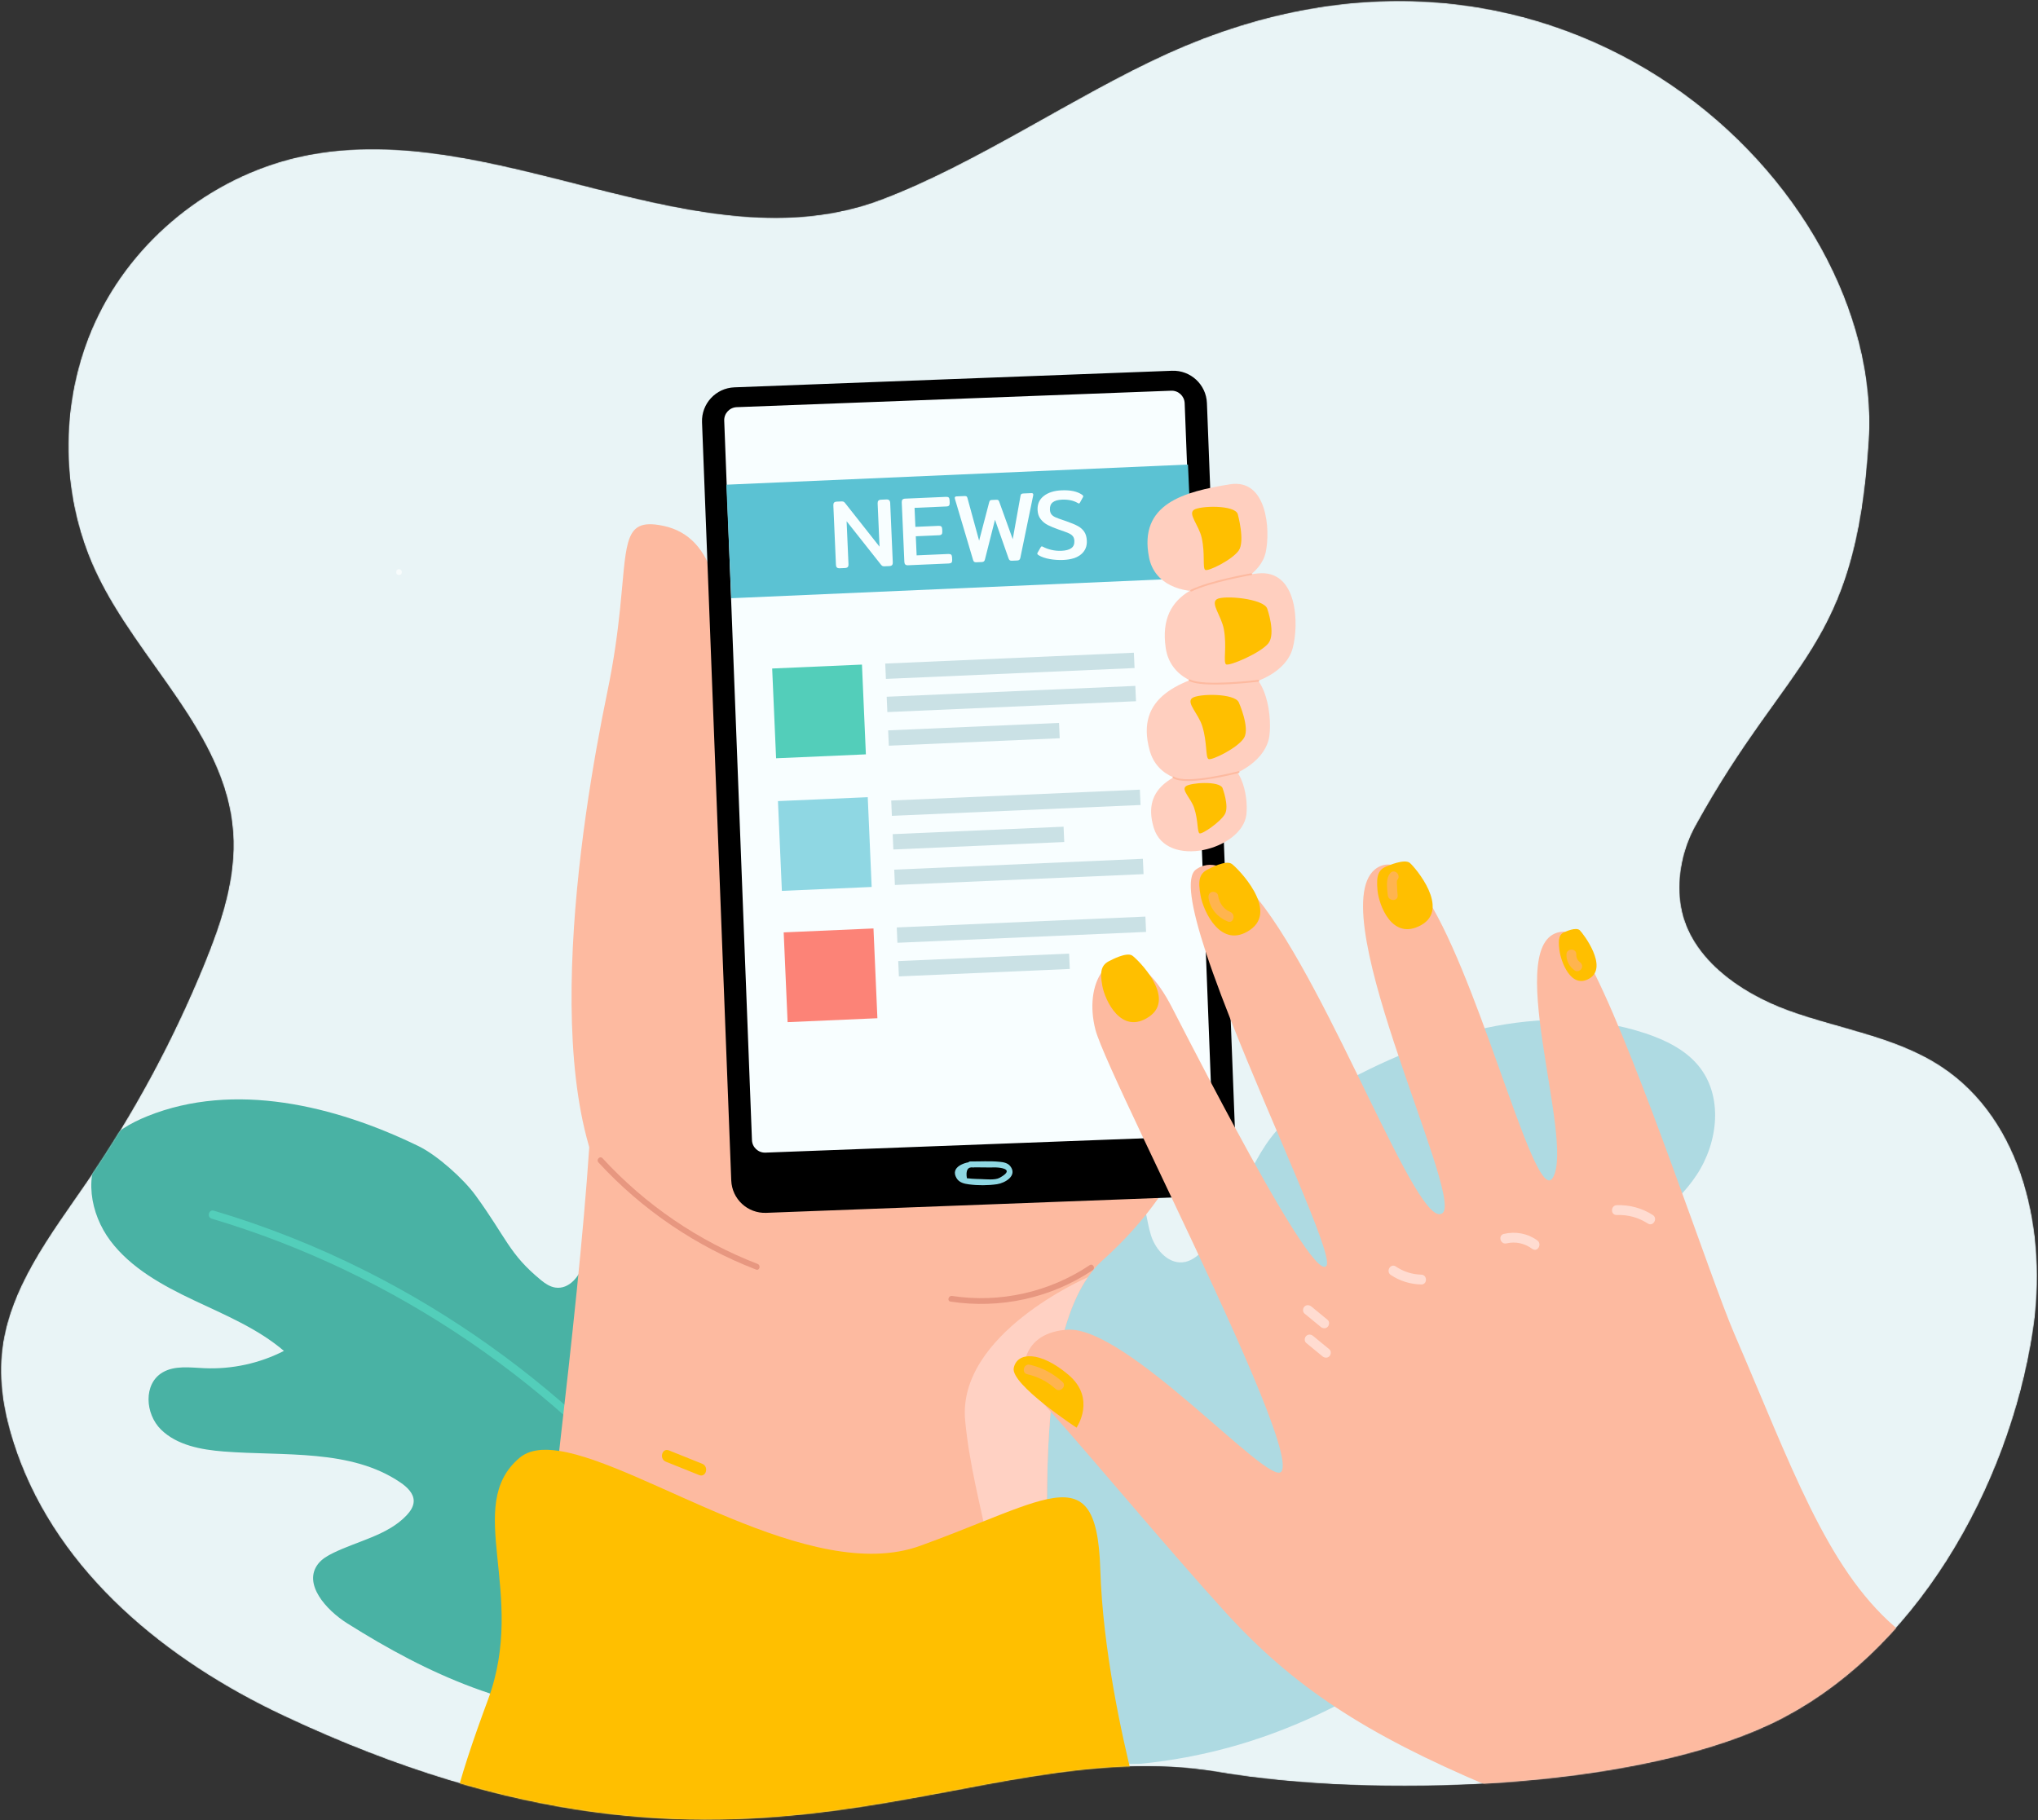 <svg width="1922" height="1717" viewBox="0 0 1922 1717" fill="none" xmlns="http://www.w3.org/2000/svg">
<rect x="0" y="0" width="1922" height="1717" fill="#333333" stroke="none"/>
<mask id="mask0_361_161" style="mask-type:luminance" maskUnits="userSpaceOnUse" x="0" y="0" width="1922" height="1717">
<path d="M1917.24 1255.64C1894.84 1402.62 1805.73 1562.07 1669.62 1626.29C1536.56 1688.98 1293.98 1696 1149.7 1671.66C911.407 1631.44 710.425 1827.02 267.3 1618.41C157.185 1566.58 55.779 1484.28 15.524 1369.33C5.227 1339.91 -1.313 1308.64 1.52 1277.6C7.146 1216.14 47.742 1164.58 82.592 1113.66C126.333 1049.74 163.272 981.153 192.577 909.44C208.731 869.888 222.775 827.996 219.792 785.366C213.292 692.238 130.572 624.719 90.72 540.316C54.655 463.932 55.74 370.993 93.584 295.475C131.427 219.957 205.215 163.493 287.965 146.71C468.272 110.156 658.556 253.094 830.766 188.323C920.126 154.718 1013.5 90.116 1100.44 50.664C1472.13 -117.991 1777.29 176.54 1762.56 415.405C1750.38 613.034 1687.42 618.652 1599.12 779.06C1587.19 800.733 1581.8 826.45 1584.88 851.002C1591.18 901.52 1639.72 935.992 1687.59 953.263C1735.45 970.524 1787.82 977.775 1830.42 1005.62C1908.47 1056.65 1931.3 1163.42 1917.24 1255.64Z" fill="white"/>
</mask>
<g mask="url(#mask0_361_161)">
<path d="M1917.24 1255.64C1894.84 1402.62 1805.73 1562.07 1669.62 1626.29C1536.56 1688.98 1293.98 1696 1149.7 1671.66C911.407 1631.44 710.425 1827.02 267.3 1618.41C157.185 1566.58 55.779 1484.28 15.524 1369.33C5.227 1339.91 -1.313 1308.64 1.52 1277.6C7.146 1216.14 47.742 1164.58 82.592 1113.66C126.333 1049.74 163.272 981.153 192.577 909.44C208.731 869.888 222.775 827.996 219.792 785.366C213.292 692.238 130.572 624.719 90.72 540.316C54.655 463.932 55.74 370.993 93.584 295.475C131.427 219.957 205.215 163.493 287.965 146.71C468.272 110.156 658.556 253.094 830.766 188.323C920.126 154.718 1013.5 90.116 1100.44 50.664C1472.13 -117.991 1777.29 176.54 1762.56 415.405C1750.38 613.034 1687.42 618.652 1599.12 779.06C1587.19 800.733 1581.8 826.45 1584.88 851.002C1591.18 901.52 1639.72 935.992 1687.59 953.263C1735.45 970.524 1787.82 977.775 1830.42 1005.62C1908.47 1056.65 1931.3 1163.42 1917.24 1255.64Z" fill="#E9F4F6"/>
</g>
<mask id="mask1_361_161" style="mask-type:luminance" maskUnits="userSpaceOnUse" x="0" y="0" width="1922" height="1717">
<path d="M1917.24 1255.64C1894.84 1402.62 1805.73 1562.07 1669.62 1626.29C1536.56 1688.98 1293.98 1696 1149.7 1671.66C911.407 1631.44 710.425 1827.02 267.3 1618.41C157.185 1566.58 55.779 1484.28 15.524 1369.33C5.227 1339.91 -1.313 1308.64 1.52 1277.6C7.146 1216.14 47.742 1164.58 82.592 1113.66C126.333 1049.74 163.272 981.153 192.577 909.44C208.731 869.888 222.775 827.996 219.792 785.366C213.292 692.238 130.572 624.719 90.72 540.316C54.655 463.932 55.74 370.993 93.584 295.475C131.427 219.957 205.215 163.493 287.965 146.71C468.272 110.156 658.556 253.094 830.766 188.323C920.126 154.718 1013.5 90.116 1100.44 50.664C1472.13 -117.991 1777.29 176.54 1762.56 415.405C1750.38 613.034 1687.42 618.652 1599.12 779.06C1587.19 800.733 1581.8 826.45 1584.88 851.002C1591.18 901.52 1639.72 935.992 1687.59 953.263C1735.45 970.524 1787.82 977.775 1830.42 1005.62C1908.47 1056.65 1931.3 1163.42 1917.24 1255.64Z" fill="white"/>
</mask>
<g mask="url(#mask1_361_161)">
<path d="M583.662 1619.29C685.994 1615.82 796.793 1577.46 843.358 1489.65C856.961 1464 864.265 1433.73 855.565 1406.1C846.865 1378.47 818.882 1355.41 789.122 1358.26C763.366 1360.73 740.205 1381.01 714.752 1376.36C696.968 1373.11 683.622 1357.91 677.542 1341.46C671.462 1325.02 671.245 1307.21 670.364 1289.78C669.218 1267.13 666.838 1244.53 663.237 1222.11C658.976 1195.58 651.929 1167.43 631.218 1149.44C610.506 1131.46 572.093 1130.79 558.91 1154.38C552.679 1165.53 553.385 1178.98 550.249 1191.29C547.113 1203.6 536.736 1216.47 523.735 1214.51C518.644 1213.74 514.203 1210.78 510.274 1207.55C479.967 1182.69 477.787 1167.77 448.334 1127.37C436.98 1111.8 412.355 1089.71 394.815 1081.16C315.692 1042.57 220.702 1019.96 139.074 1052.82C123.111 1059.25 107.545 1068.09 97.547 1081.69C78.578 1107.51 84.831 1144.81 104.179 1170.48C123.527 1196.15 153.245 1212.48 182.78 1226.46C212.314 1240.44 243.14 1253.19 267.76 1274.25C244.879 1286.02 218.667 1291.71 192.726 1290.56C179.289 1289.96 164.738 1287.8 153.284 1294.57C135.039 1305.34 136.825 1333.7 151.849 1348.47C166.873 1363.24 189.646 1367.47 211.005 1369.14C268.088 1373.59 330.783 1366.45 377.614 1398.36C383.902 1402.64 390.243 1408.57 390.16 1415.98C390.103 1421.07 386.952 1425.63 383.402 1429.39C365.698 1448.12 337.787 1453.36 314.319 1464.79C308.884 1467.43 303.49 1470.57 299.879 1475.3C285.602 1493.99 307.319 1518.53 327.533 1531.26C403.762 1579.27 482.78 1615.56 583.662 1619.29Z" fill="#49B2A4"/>
<path d="M199.629 1149.51C286.365 1175.32 368.64 1214.9 443.343 1265.94C517.336 1316.5 583.747 1378.18 639.657 1448.21C671.085 1487.58 699.025 1529.68 723.216 1573.86C725.629 1578.27 732.373 1574.34 729.956 1569.92C686.637 1490.81 631.083 1418.56 566.157 1355.96C500.928 1293.07 426.297 1239.8 345.362 1199.03C299.273 1175.81 251.166 1156.7 201.704 1141.98C196.878 1140.55 194.817 1148.08 199.629 1149.51Z" fill="#53CEBA"/>
</g>
<mask id="mask2_361_161" style="mask-type:luminance" maskUnits="userSpaceOnUse" x="0" y="0" width="1922" height="1717">
<path d="M1917.24 1255.64C1894.84 1402.62 1805.73 1562.07 1669.62 1626.29C1536.56 1688.98 1293.98 1696 1149.7 1671.66C911.407 1631.44 710.425 1827.02 267.3 1618.41C157.185 1566.58 55.779 1484.28 15.524 1369.33C5.227 1339.91 -1.313 1308.64 1.52 1277.6C7.146 1216.14 47.742 1164.58 82.592 1113.66C126.333 1049.74 163.272 981.153 192.577 909.44C208.731 869.888 222.775 827.996 219.792 785.366C213.292 692.238 130.572 624.719 90.72 540.316C54.655 463.932 55.74 370.993 93.584 295.475C131.427 219.957 205.215 163.493 287.965 146.71C468.272 110.156 658.556 253.094 830.766 188.323C920.126 154.718 1013.5 90.116 1100.44 50.664C1472.13 -117.991 1777.29 176.54 1762.56 415.405C1750.38 613.034 1687.42 618.652 1599.12 779.06C1587.19 800.733 1581.8 826.45 1584.88 851.002C1591.18 901.52 1639.72 935.992 1687.59 953.263C1735.45 970.524 1787.82 977.775 1830.42 1005.62C1908.47 1056.65 1931.3 1163.42 1917.24 1255.64Z" fill="white"/>
</mask>
<g mask="url(#mask2_361_161)">
<g opacity="0.7">
<path d="M1076.16 1663.66C957.57 1667.18 826.8 1630.9 766.938 1532.61C749.45 1503.9 738.931 1469.37 747.103 1436.72C755.275 1404.08 786.06 1375.3 820.675 1376.41C850.633 1377.37 878.807 1399.16 907.926 1391.89C928.272 1386.81 942.667 1368.23 948.573 1348.72C954.479 1329.22 953.512 1308.58 953.339 1288.32C953.114 1261.99 954.32 1235.64 956.951 1209.4C960.064 1178.35 966.288 1145.22 989.012 1122.86C1011.74 1100.5 1056.12 1096.89 1072.98 1123.25C1080.95 1135.71 1081.05 1151.34 1085.52 1165.37C1089.99 1179.4 1102.87 1193.55 1117.77 1190.32C1123.61 1189.05 1128.54 1185.29 1132.86 1181.27C1166.21 1150.22 1173.85 1100.88 1203.76 1066.72C1218.54 1049.85 1238.05 1037.53 1257.75 1026.33C1346.62 975.798 1454.93 942.604 1551.59 974.653C1570.49 980.921 1589.1 990.015 1601.59 1005.04C1625.3 1033.55 1620.62 1077.23 1600 1108.39C1579.38 1139.55 1546.12 1160.66 1512.92 1179.03C1479.72 1197.4 1444.94 1214.45 1417.91 1240.66C1445.17 1252.6 1475.88 1257.27 1505.8 1254.02C1521.3 1252.34 1537.98 1248.76 1551.69 1255.75C1573.53 1266.89 1573.41 1299.88 1557.04 1318.1C1540.68 1336.32 1514.63 1342.89 1490.04 1346.4C1424.32 1355.76 1351.32 1352.12 1299.35 1392.53C1292.37 1397.95 1285.44 1405.29 1286.04 1413.87C1286.46 1419.76 1290.41 1424.82 1294.78 1428.91C1316.53 1449.3 1349.17 1453.32 1377.1 1464.82C1383.56 1467.49 1390.02 1470.72 1394.52 1475.93C1412.31 1496.53 1388.87 1526.57 1366.36 1542.81C1281.49 1604.03 1192.58 1651.9 1076.16 1663.66Z" fill="#96CEDA"/>
</g>
</g>
<mask id="mask3_361_161" style="mask-type:luminance" maskUnits="userSpaceOnUse" x="0" y="0" width="1922" height="1717">
<path d="M1917.24 1255.64C1894.84 1402.62 1805.73 1562.07 1669.62 1626.29C1536.56 1688.98 1293.98 1696 1149.7 1671.66C911.407 1631.44 710.425 1827.02 267.3 1618.41C157.185 1566.58 55.779 1484.28 15.524 1369.33C5.227 1339.91 -1.313 1308.64 1.52 1277.6C7.146 1216.14 47.742 1164.58 82.592 1113.66C126.333 1049.74 163.272 981.153 192.577 909.44C208.731 869.888 222.775 827.996 219.792 785.366C213.292 692.238 130.572 624.719 90.72 540.316C54.655 463.932 55.74 370.993 93.584 295.475C131.427 219.957 205.215 163.493 287.965 146.71C468.272 110.156 658.556 253.094 830.766 188.323C920.126 154.718 1013.5 90.116 1100.44 50.664C1472.13 -117.991 1777.29 176.54 1762.56 415.405C1750.38 613.034 1687.42 618.652 1599.12 779.06C1587.19 800.733 1581.8 826.45 1584.88 851.002C1591.18 901.52 1639.72 935.992 1687.59 953.263C1735.45 970.524 1787.82 977.775 1830.42 1005.62C1908.47 1056.65 1931.3 1163.42 1917.24 1255.64Z" fill="white"/>
</mask>
<g mask="url(#mask3_361_161)">
<path d="M1151.66 938.764C1151.49 965.504 1148.63 993.156 1141.95 1020.91V1020.93C1137.85 1037.96 1132.31 1055.03 1125.07 1071.94C1118.26 1087.86 1109.95 1103.64 1099.9 1119.14C1097.57 1122.79 1095.12 1126.4 1092.56 1130.01C1078.23 1150.3 1060.8 1170.03 1039.78 1188.84C1034.71 1193.38 1030.11 1198.71 1025.96 1204.74C1025.96 1204.74 1025.94 1204.74 1025.93 1204.75C1016.66 1218.16 1009.48 1235.04 1003.98 1254.45C1000.98 1265.06 998.464 1276.44 996.4 1288.41C995.567 1293.15 994.808 1297.97 994.125 1302.89C992.906 1311.49 991.887 1320.34 991.041 1329.4C990.979 1330.11 990.916 1330.8 990.854 1331.5C988.479 1357.8 987.509 1385.76 987.385 1414.14C986.987 1500.37 994.373 1590.43 993.739 1648.85C993.553 1665.84 992.682 1680.15 990.755 1690.91C849.026 1716.46 694.503 1754.8 489.967 1720.71C494.705 1642.26 511.504 1506.39 527.37 1368.58C539.096 1266.61 550.299 1163.58 555.721 1081.99C560.222 1014.21 560.72 961.226 554.204 935.941L680.7 881.685L685.363 879.688L701.354 872.833L1092.38 705.109C1092.38 705.109 1116.41 747.74 1133.86 811.229C1134.35 812.992 1134.83 814.767 1135.31 816.567C1135.74 818.207 1136.16 819.871 1136.59 821.535C1140.79 838.043 1144.46 855.783 1147.13 874.435C1150.07 894.937 1151.79 916.536 1151.66 938.764Z" fill="#FDBAA0"/>
<path d="M592.237 1152.92C650.904 1218.97 699.794 868.084 684.589 784.896C674.3 728.603 676.271 672.357 678.712 636.268C683.312 568.249 675.935 506.562 625.521 495.993C604.901 491.669 596.609 496.454 592.261 512.068C588.626 525.092 587.732 545.648 584.726 574.727C582.508 596.021 579.164 621.886 572.765 652.714C547.148 776.137 503.152 1052.62 592.237 1152.92Z" fill="#FDBAA0"/>
<path d="M993.736 1648.85C994.988 1533.09 964.754 1293.19 1025.93 1204.75C1024.03 1205.57 902.541 1258.43 910.219 1339.93C917.952 1422.06 951.15 1490.87 933.739 1551.4C917.818 1606.72 950.668 1655.21 993.736 1648.85Z" fill="#FFD1C3"/>
<path d="M1037.67 1480.5C1035.8 1420.66 1021.48 1406.82 987.385 1414.14C971.78 1417.48 952.034 1425.26 927.438 1435.07C910.042 1442.02 890.234 1449.99 867.74 1458.12C764.409 1495.53 607.473 1380.96 527.37 1368.58C511.578 1366.14 498.758 1367.68 489.943 1375.14C436.387 1420.42 497.491 1502.66 460.237 1603.21C446.223 1641.02 434.025 1676.64 426.851 1708.19C448.425 1713.15 469.452 1717.3 489.968 1720.71C694.504 1754.8 849.027 1716.46 990.756 1690.91C1016.99 1686.18 1042.79 1681.89 1068.38 1678.59C1057.98 1637.08 1040.01 1555.66 1037.67 1480.5Z" fill="#FFBF00"/>
<path d="M627.964 1378.76C638.42 1382.96 648.876 1387.16 659.332 1391.36C665.923 1394.01 668.787 1383.33 662.267 1380.71C651.811 1376.51 641.355 1372.32 630.899 1368.12C624.307 1365.47 621.443 1376.14 627.964 1378.76Z" fill="#FFBF00"/>
<path d="M1027.66 1193.37C989.598 1218.84 943.2 1229.32 897.89 1222.42C894.415 1221.89 892.917 1227.21 896.423 1227.74C943.203 1234.87 991.076 1224.48 1030.45 1198.13C1033.38 1196.17 1030.62 1191.38 1027.66 1193.37Z" fill="#E79780"/>
<path d="M564.351 1096.43C605.461 1141.16 656.374 1175.64 713.02 1197.54C716.335 1198.82 717.771 1193.48 714.487 1192.21C658.741 1170.67 608.695 1136.53 568.254 1092.53C565.845 1089.91 561.95 1093.82 564.351 1096.43Z" fill="#E79780"/>
<path d="M722.587 1144.02L1135.26 1128.39C1152.8 1127.72 1166.48 1112.95 1165.8 1095.41L1138.23 380.25C1137.56 362.723 1122.81 349.059 1105.28 349.723L692.612 365.36C675.069 366.025 661.389 380.792 662.065 398.334L689.634 1113.5C690.31 1131.02 705.06 1144.69 722.587 1144.02Z" fill="black"/>
<path d="M721.886 1087.22L1131.61 1071.7C1138.38 1071.44 1143.67 1065.74 1143.4 1058.97L1117.24 380.33C1116.98 373.562 1111.29 368.285 1104.52 368.542L694.797 384.067C688.022 384.324 682.739 390.026 683 396.801L709.161 1075.44C709.421 1082.2 715.117 1087.48 721.886 1087.22Z" fill="#F8FEFF"/>
<path d="M653.702 1144.73C653.4 1144.73 653.092 1144.66 652.804 1144.53C584.907 1110.33 556.618 1037.77 556.344 1037.05C555.946 1036.02 556.467 1034.85 557.502 1034.46C558.509 1034.09 559.688 1034.59 560.085 1035.62C560.359 1036.34 588.127 1107.47 654.599 1140.94C655.593 1141.44 655.99 1142.65 655.49 1143.64C655.141 1144.33 654.435 1144.73 653.702 1144.73Z" fill="#FDBAA0"/>
<g opacity="0.7">
<path d="M376.297 542.42C379.848 542.42 379.854 536.901 376.297 536.901C372.746 536.901 372.74 542.42 376.297 542.42Z" fill="white"/>
</g>
<path d="M915.245 1101.07C921.242 1101.12 927.24 1101.18 933.237 1101.23C935.978 1101.25 938.794 1101.07 941.517 1101.33C945.737 1101.74 956.418 1103.54 942.604 1111.02C938.256 1113.37 929.774 1112.28 924.969 1112.17C922.126 1112.11 919.267 1112.03 916.431 1111.82C914.904 1111.67 913.378 1111.52 911.851 1111.37C910.636 1103.76 912.698 1100.39 918.038 1101.25C921.581 1101.13 921.597 1095.61 918.038 1095.73C910.418 1095.97 895.671 1100.52 902.117 1111.33C904.608 1115.51 909.329 1116.58 913.758 1117.16C922.283 1118.29 931.786 1118.26 940.287 1117.01C947.79 1115.91 959.865 1108.97 952.751 1099.96C950.325 1096.89 946.263 1096.21 942.601 1095.86C933.625 1094.99 924.262 1095.63 915.245 1095.55C911.692 1095.52 911.689 1101.04 915.245 1101.07Z" fill="#8FD7E3"/>
<path d="M1179.5 583.535C1175.31 582.925 1171.44 584.486 1169.06 588.038C1167.08 590.997 1171.86 593.763 1173.83 590.824C1174.7 589.527 1176.44 588.626 1178.03 588.858C1179.5 589.073 1181 588.493 1181.43 586.931C1181.78 585.631 1180.98 583.751 1179.5 583.535Z" fill="#E9F4F6"/>
</g>
<mask id="mask4_361_161" style="mask-type:luminance" maskUnits="userSpaceOnUse" x="0" y="0" width="1922" height="1717">
<path d="M1917.24 1255.64C1894.84 1402.62 1805.73 1562.07 1669.62 1626.29C1536.56 1688.98 1293.98 1696 1149.7 1671.66C911.407 1631.44 710.425 1827.02 267.3 1618.41C157.185 1566.58 55.779 1484.28 15.524 1369.33C5.227 1339.91 -1.313 1308.64 1.52 1277.6C7.146 1216.14 47.742 1164.58 82.592 1113.66C126.333 1049.74 163.272 981.153 192.577 909.44C208.731 869.888 222.775 827.996 219.792 785.366C213.292 692.238 130.572 624.719 90.72 540.316C54.655 463.932 55.74 370.993 93.584 295.475C131.427 219.957 205.215 163.493 287.965 146.71C468.272 110.156 658.556 253.094 830.766 188.323C920.126 154.718 1013.5 90.116 1100.44 50.664C1472.13 -117.991 1777.29 176.54 1762.56 415.405C1750.38 613.034 1687.42 618.652 1599.12 779.06C1587.19 800.733 1581.8 826.45 1584.88 851.002C1591.18 901.52 1639.72 935.992 1687.59 953.263C1735.45 970.524 1787.82 977.775 1830.42 1005.62C1908.47 1056.65 1931.3 1163.42 1917.24 1255.64Z" fill="white"/>
</mask>
<g mask="url(#mask4_361_161)">
<path d="M1120.36 438.19L684.989 457.191L689.663 564.269L1125.03 545.268L1120.36 438.19Z" fill="#5BC2D3"/>
<path d="M789.263 535.287C788.715 534.755 788.417 533.935 788.369 532.826L785.919 476.729C785.868 475.559 786.091 474.684 786.591 474.107C787.09 473.53 787.987 473.213 789.281 473.156L793.532 472.97C794.394 472.932 795.077 473.027 795.581 473.251C796.084 473.476 796.598 473.947 797.124 474.665L829.471 515.661L827.691 474.905C827.64 473.735 827.863 472.86 828.363 472.283C828.861 471.706 829.728 471.39 830.961 471.336L835.859 471.122C837.091 471.068 837.996 471.306 838.575 471.837C839.154 472.367 839.469 473.219 839.52 474.389L841.97 530.486C842.018 531.595 841.792 532.438 841.294 533.016C840.794 533.593 839.898 533.91 838.604 533.967L834.26 534.157C833.396 534.195 832.745 534.116 832.305 533.919C831.864 533.723 831.35 533.266 830.764 532.551L798.421 491.648L800.197 532.312C800.245 533.421 800.019 534.264 799.52 534.842C799.02 535.419 798.124 535.736 796.83 535.793L791.932 536.007C790.7 536.057 789.81 535.818 789.263 535.287Z" fill="#F8FEFF"/>
<path d="M853.771 532.47C853.223 531.938 852.925 531.118 852.876 530.009L850.426 473.912C850.375 472.742 850.598 471.867 851.098 471.29C851.597 470.713 852.462 470.397 853.696 470.343L892.142 468.664C893.374 468.61 894.232 468.82 894.716 469.292C895.2 469.766 895.467 470.587 895.518 471.757L895.627 474.252C895.678 475.423 895.484 476.281 895.045 476.824C894.606 477.368 893.77 477.667 892.538 477.721L862.502 479.033L863.285 496.962L885.096 496.009C886.328 495.955 887.201 496.165 887.716 496.635C888.23 497.107 888.513 497.928 888.564 499.098L888.665 501.408C888.716 502.579 888.506 503.438 888.037 503.982C887.566 504.528 886.716 504.827 885.483 504.88L863.672 505.833L864.459 523.854L894.403 522.546C895.635 522.492 896.508 522.717 897.025 523.219C897.54 523.722 897.824 524.558 897.875 525.728L897.984 528.223C898.032 529.332 897.82 530.144 897.35 530.658C896.878 531.174 896.027 531.457 894.795 531.51L856.441 533.185C855.208 533.241 854.318 533.002 853.771 532.47Z" fill="#F8FEFF"/>
<path d="M918.754 529.955C918.277 529.637 917.928 529.051 917.705 528.195L900.556 470.517C900.486 470.335 900.444 470.059 900.428 469.689C900.388 468.765 900.952 468.278 902.123 468.226L909.609 467.899C910.533 467.859 911.187 467.985 911.57 468.276C911.953 468.569 912.22 469.05 912.374 469.722L923.391 509.982L932.916 473.64C933.129 472.89 933.4 472.369 933.727 472.077C934.053 471.785 934.617 471.621 935.419 471.586L939.67 471.4C940.47 471.365 941.046 471.479 941.398 471.741C941.748 472.004 942.063 472.499 942.342 473.228L955.091 508.598L962.464 467.535C962.557 466.852 962.797 466.349 963.185 466.022C963.572 465.697 964.196 465.515 965.06 465.477L972.638 465.146C973.808 465.095 974.414 465.531 974.454 466.455C974.47 466.825 974.45 467.103 974.398 467.291L962.25 526.249C962.041 527.123 961.713 527.739 961.266 528.097C960.819 528.456 960.163 528.654 959.301 528.692L954.311 528.91C953.448 528.948 952.779 528.808 952.302 528.489C951.825 528.171 951.444 527.586 951.16 526.733L938.363 490.254L928.888 527.706C928.679 528.58 928.351 529.196 927.904 529.554C927.457 529.913 926.801 530.111 925.939 530.149L920.856 530.371C919.931 530.413 919.23 530.274 918.754 529.955Z" fill="#F8FEFF"/>
<path d="M989.845 527.313C985.582 526.543 982.15 525.35 979.549 523.735C978.723 523.216 978.302 522.741 978.283 522.309C978.264 521.879 978.371 521.504 978.605 521.184L981.445 516.245C981.79 515.675 982.116 515.383 982.425 515.369C982.732 515.356 983.139 515.492 983.646 515.779C985.984 517.035 988.682 518.013 991.737 518.712C994.791 519.412 997.86 519.695 1000.94 519.56C1005.13 519.377 1008.26 518.546 1010.32 517.067C1012.39 515.588 1013.35 513.309 1013.22 510.227C1013.14 508.379 1012.67 506.918 1011.82 505.844C1010.97 504.77 1009.76 503.867 1008.19 503.133C1006.61 502.4 1004.07 501.43 1000.56 500.225L998.397 499.486C994.32 498.059 990.942 496.663 988.26 495.299C985.576 493.935 983.32 492.089 981.49 489.761C979.659 487.434 978.67 484.546 978.519 481.095C978.274 475.489 980.225 471.066 984.375 467.83C988.523 464.593 994.078 462.823 1001.04 462.518C1005.29 462.332 1008.99 462.573 1012.14 463.237C1015.28 463.903 1018.03 465.017 1020.39 466.581C1021.15 467.103 1021.54 467.611 1021.56 468.103C1021.58 468.473 1021.47 468.818 1021.24 469.136L1018.49 474.071C1018.15 474.641 1017.85 474.933 1017.6 474.943C1017.36 474.954 1016.95 474.786 1016.38 474.441C1012.32 472.088 1007.37 471.038 1001.52 471.294C997.635 471.463 994.74 472.301 992.83 473.803C990.92 475.307 990.033 477.599 990.167 480.679C990.25 482.59 990.733 484.096 991.615 485.199C992.497 486.303 993.755 487.22 995.392 487.951C997.029 488.682 999.664 489.648 1003.3 490.847L1005.65 491.67C1010.22 493.261 1013.81 494.755 1016.4 496.154C1018.99 497.554 1021.03 499.347 1022.51 501.535C1024 503.724 1024.82 506.573 1024.97 510.085C1025.2 515.384 1023.4 519.645 1019.56 522.868C1015.72 526.091 1010.13 527.863 1002.8 528.184C998.424 528.374 994.106 528.084 989.845 527.313Z" fill="#F8FEFF"/>
</g>
<mask id="mask5_361_161" style="mask-type:luminance" maskUnits="userSpaceOnUse" x="0" y="0" width="1922" height="1717">
<path d="M1917.24 1255.64C1894.84 1402.62 1805.73 1562.07 1669.62 1626.29C1536.56 1688.98 1293.98 1696 1149.7 1671.66C911.407 1631.44 710.425 1827.02 267.3 1618.41C157.185 1566.58 55.779 1484.28 15.524 1369.33C5.227 1339.91 -1.313 1308.64 1.52 1277.6C7.146 1216.14 47.742 1164.58 82.592 1113.66C126.333 1049.74 163.272 981.153 192.577 909.44C208.731 869.888 222.775 827.996 219.792 785.366C213.292 692.238 130.572 624.719 90.72 540.316C54.655 463.932 55.74 370.993 93.584 295.475C131.427 219.957 205.215 163.493 287.965 146.71C468.272 110.156 658.556 253.094 830.766 188.323C920.126 154.718 1013.5 90.116 1100.44 50.664C1472.13 -117.991 1777.29 176.54 1762.56 415.405C1750.38 613.034 1687.42 618.652 1599.12 779.06C1587.19 800.733 1581.8 826.45 1584.88 851.002C1591.18 901.52 1639.72 935.992 1687.59 953.263C1735.45 970.524 1787.82 977.775 1830.42 1005.62C1908.47 1056.65 1931.3 1163.42 1917.24 1255.64Z" fill="white"/>
</mask>
<g mask="url(#mask5_361_161)">
<path d="M812.899 626.874L728.219 630.569L731.915 715.25L816.595 711.554L812.899 626.874Z" fill="#53CEBA"/>
<path d="M818.358 751.953L733.678 755.648L737.373 840.329L822.054 836.633L818.358 751.953Z" fill="#8FD7E3"/>
<path d="M823.761 875.777L739.081 879.473L742.777 964.153L827.457 960.457L823.761 875.777Z" fill="#FC8377"/>
<path d="M1069.35 615.682L834.85 625.916L835.481 640.38L1069.98 630.145L1069.35 615.682Z" fill="#CAE1E5"/>
<path d="M1077.83 810.076L843.333 820.311L843.964 834.774L1078.46 824.54L1077.83 810.076Z" fill="#CAE1E5"/>
<path d="M1070.71 646.978L836.216 657.212L836.847 671.675L1071.34 661.441L1070.71 646.978Z" fill="#CAE1E5"/>
<path d="M998.768 681.902L837.6 688.936L838.231 703.4L999.399 696.366L998.768 681.902Z" fill="#CAE1E5"/>
<path d="M1074.98 744.86L840.487 755.094L841.119 769.558L1075.62 759.323L1074.98 744.86Z" fill="#CAE1E5"/>
<path d="M1003.04 779.785L841.871 786.819L842.502 801.283L1003.67 794.249L1003.04 779.785Z" fill="#CAE1E5"/>
<path d="M1080.21 864.586L845.712 874.82L846.343 889.283L1080.84 879.049L1080.21 864.586Z" fill="#CAE1E5"/>
<path d="M1008.27 899.51L847.098 906.544L847.729 921.007L1008.9 913.974L1008.27 899.51Z" fill="#CAE1E5"/>
</g>
<mask id="mask6_361_161" style="mask-type:luminance" maskUnits="userSpaceOnUse" x="0" y="0" width="1922" height="1717">
<path d="M1917.24 1255.64C1894.84 1402.62 1805.73 1562.07 1669.62 1626.29C1536.56 1688.98 1293.98 1696 1149.7 1671.66C911.407 1631.44 710.425 1827.02 267.3 1618.41C157.185 1566.58 55.779 1484.28 15.524 1369.33C5.227 1339.91 -1.313 1308.64 1.52 1277.6C7.146 1216.14 47.742 1164.58 82.592 1113.66C126.333 1049.74 163.272 981.153 192.577 909.44C208.731 869.888 222.775 827.996 219.792 785.366C213.292 692.238 130.572 624.719 90.72 540.316C54.655 463.932 55.74 370.993 93.584 295.475C131.427 219.957 205.215 163.493 287.965 146.71C468.272 110.156 658.556 253.094 830.766 188.323C920.126 154.718 1013.5 90.116 1100.44 50.664C1472.13 -117.991 1777.29 176.54 1762.56 415.405C1750.38 613.034 1687.42 618.652 1599.12 779.06C1587.19 800.733 1581.8 826.45 1584.88 851.002C1591.18 901.52 1639.72 935.992 1687.59 953.263C1735.45 970.524 1787.82 977.775 1830.42 1005.62C1908.47 1056.65 1931.3 1163.42 1917.24 1255.64Z" fill="white"/>
</mask>
<g mask="url(#mask6_361_161)">
<path d="M1159.98 456.815C1116.63 463.78 1073.63 475.088 1083.63 525.783C1093.59 576.237 1184.79 561.491 1193.67 520.912C1198.28 499.813 1194.85 451.214 1159.98 456.815Z" fill="#FFCFBF"/>
<path d="M1167.3 484.901C1167.3 484.901 1174.35 510.498 1168.23 519.271C1162.12 528.044 1139.28 539.35 1136.6 537.529C1133.92 535.708 1136.71 522.445 1133.29 507.236C1130.61 495.346 1120.18 484.829 1125.94 480.91C1131.69 476.99 1164.34 476.031 1167.3 484.901Z" fill="#FFBF00"/>
<path d="M1185.9 540.925C1138.48 546.248 1091.23 556.263 1099.39 611.33C1107.52 666.134 1207.28 654.836 1219.06 611.604C1225.18 589.126 1224.03 536.644 1185.9 540.925Z" fill="#FFCFBF"/>
<path d="M1195.17 574.327C1195.17 574.327 1203.34 597.583 1196.24 606.718C1189.13 615.854 1159.06 628.722 1156.25 626.627C1153.44 624.532 1157.17 610.397 1154.26 593.855C1151.99 580.924 1141.22 569.081 1147.68 565.151C1154.14 561.222 1192.42 564.631 1195.17 574.327Z" fill="#FFBF00"/>
<path d="M1157.32 631.102C1113.28 641.664 1069.95 656.666 1084.28 708.033C1098.54 759.156 1191.19 736.84 1197.08 694.4C1200.15 672.335 1192.74 622.608 1157.32 631.102Z" fill="#FFCFBF"/>
<path d="M1168.32 662.6C1168.32 662.6 1178.9 686.35 1173.31 695.854C1167.71 705.358 1142.6 717.629 1139.7 715.966C1136.8 714.302 1138.62 700.44 1133.88 685.062C1130.18 673.041 1118.61 663.039 1124.22 658.556C1129.83 654.074 1164.56 653.707 1168.32 662.6Z" fill="#FFBF00"/>
<path d="M1143.5 719.876C1109.48 728.801 1076.09 741.162 1088.08 780.811C1100.01 820.271 1171.57 801.421 1175.44 768.371C1177.45 751.187 1170.87 712.698 1143.5 719.876Z" fill="#FFCFBF"/>
<path d="M1152.91 743.242C1152.91 743.242 1159.41 760.373 1155.23 767.845C1151.04 775.317 1133.52 787.303 1131.24 786.059C1128.96 784.815 1130.14 774.022 1126.21 762.159C1123.13 752.886 1113.98 745.31 1118.26 741.737C1122.54 738.164 1149.84 736.399 1152.91 743.242Z" fill="#FFBF00"/>
<path d="M1123.38 557.955C1123.06 557.955 1122.76 557.791 1122.61 557.489C1122.41 557.064 1122.58 556.543 1123 556.338C1140.81 547.553 1179.5 540.837 1179.89 540.769C1180.31 540.755 1180.8 541.016 1180.88 541.468C1180.96 541.934 1180.65 542.386 1180.18 542.469C1179.8 542.524 1141.34 549.198 1123.76 557.874C1123.63 557.927 1123.51 557.955 1123.38 557.955Z" fill="#FDBAA0"/>
<path d="M1146.24 645.712C1135.91 645.712 1126.37 644.903 1121.52 642.423C1121.1 642.204 1120.93 641.683 1121.15 641.258C1121.36 640.847 1121.89 640.71 1122.3 640.888C1135.32 647.617 1186.07 641.368 1186.57 641.299C1187.05 641.231 1187.47 641.587 1187.53 642.039C1187.58 642.519 1187.25 642.944 1186.78 642.998C1185.43 643.162 1164.6 645.712 1146.24 645.712Z" fill="#FDBAA0"/>
<path d="M1120.42 736.689C1114.38 736.689 1109.26 735.949 1106.23 733.989C1105.83 733.742 1105.72 733.208 1105.98 732.81C1106.24 732.426 1106.77 732.303 1107.16 732.563C1118.96 740.197 1167.39 727.615 1167.87 727.478C1168.35 727.286 1168.79 727.629 1168.91 728.081C1169.03 728.547 1168.76 729.013 1168.3 729.123C1166.78 729.535 1139.16 736.689 1120.42 736.689Z" fill="#FDBAA0"/>
</g>
<mask id="mask7_361_161" style="mask-type:luminance" maskUnits="userSpaceOnUse" x="0" y="0" width="1922" height="1717">
<path d="M1917.24 1255.64C1894.84 1402.62 1805.73 1562.07 1669.62 1626.29C1536.56 1688.98 1293.98 1696 1149.7 1671.66C911.407 1631.44 710.425 1827.02 267.3 1618.41C157.185 1566.58 55.779 1484.28 15.524 1369.33C5.227 1339.91 -1.313 1308.64 1.52 1277.6C7.146 1216.14 47.742 1164.58 82.592 1113.66C126.333 1049.74 163.272 981.153 192.577 909.44C208.731 869.888 222.775 827.996 219.792 785.366C213.292 692.238 130.572 624.719 90.72 540.316C54.655 463.932 55.74 370.993 93.584 295.475C131.427 219.957 205.215 163.493 287.965 146.71C468.272 110.156 658.556 253.094 830.766 188.323C920.126 154.718 1013.5 90.116 1100.44 50.664C1472.13 -117.991 1777.29 176.54 1762.56 415.405C1750.38 613.034 1687.42 618.652 1599.12 779.06C1587.19 800.733 1581.8 826.45 1584.88 851.002C1591.18 901.52 1639.72 935.992 1687.59 953.263C1735.45 970.524 1787.82 977.775 1830.42 1005.62C1908.47 1056.65 1931.3 1163.42 1917.24 1255.64Z" fill="white"/>
</mask>
<g mask="url(#mask7_361_161)">
<path d="M1893.95 1622.62C1774.94 1678.68 1585.7 1698.67 1422.74 1694.26C1416.36 1690.54 1410.24 1687.43 1404.41 1684.96C1286.28 1635.07 1219.08 1590.38 1155.75 1520.85C1103.36 1463.34 1029.62 1374.78 990.854 1331.5C988.38 1328.75 986.054 1326.18 983.878 1323.81C978.929 1318.41 974.788 1314.06 971.642 1311C966.855 1306.35 963.423 1292.45 967.725 1279.53C971.667 1267.68 982.112 1256.68 1003.98 1254.45C1004.82 1254.38 1005.66 1254.3 1006.53 1254.24C1062.6 1250.43 1196.44 1402.4 1208.34 1388.17C1219.9 1374.39 1158.27 1242.22 1104.84 1129.54C1103.19 1126.05 1101.54 1122.59 1099.9 1119.14C1092.43 1103.39 1085.18 1088.12 1078.35 1073.72C1054.67 1023.64 1036.35 984.02 1033.07 971.223C1027.48 949.464 1030.46 929.665 1038.56 917.743C1048.26 903.467 1065.33 900.521 1083.84 919.124C1083.85 919.136 1083.86 919.149 1083.86 919.161C1090.89 926.213 1098.11 936.371 1105.21 950.179C1115.11 969.399 1127.96 994.314 1141.94 1020.88C1141.94 1020.89 1141.94 1020.89 1141.94 1020.91C1149.27 1034.8 1156.89 1049.14 1164.56 1063.35C1203.76 1135.97 1244.21 1205.19 1251.04 1193.76C1257.39 1183.16 1200.67 1063.44 1160.66 962.052C1157.54 954.162 1154.53 946.383 1151.66 938.776V938.764C1146.27 924.513 1141.37 910.865 1137.21 898.204C1123.83 857.497 1118.03 827.083 1128.03 820.081C1129.99 818.7 1132.02 817.665 1134.07 816.95C1134.48 816.802 1134.89 816.679 1135.3 816.568C1139.05 815.508 1142.91 815.483 1146.9 816.408C1149.6 817.024 1152.36 818.072 1155.16 819.502C1164.98 824.557 1175.38 834.456 1186.09 847.758C1255.56 934.104 1337.95 1163.97 1360.6 1144.11C1380.44 1126.72 1238.2 843.209 1302.09 816.864C1305.21 815.57 1308.37 815.2 1311.55 815.656C1324.52 817.493 1337.87 833.039 1351.08 856.129C1400.87 943.215 1448.47 1137.78 1464.45 1110.89C1485.71 1075.1 1414.1 882.277 1474.09 878.776C1474.69 878.739 1475.3 878.825 1475.95 878.998C1482.84 881.02 1492.54 895.678 1503.81 918.214C1547.07 1004.67 1613.65 1207.15 1635.36 1257.51C1689.35 1382.71 1722.14 1478.22 1786.98 1534.5C1808.1 1552.83 1848.73 1586.09 1893.95 1622.62Z" fill="#FDBAA0"/>
<path d="M1015.25 1346.64C1015.25 1346.64 1034.23 1319.29 1007.61 1296.77C980.988 1274.24 959.241 1274.97 956.049 1290.36C952.856 1305.74 1015.25 1346.64 1015.25 1346.64Z" fill="#FFBF00"/>
<path d="M968.818 1296.26C978.828 1298.57 987.771 1303.09 995.393 1310C999.808 1314.01 1006.39 1307.46 1001.96 1303.44C993.182 1295.49 982.837 1289.97 971.285 1287.31C965.472 1285.97 962.991 1294.92 968.818 1296.26Z" fill="#FFB44F"/>
<path d="M1231.84 1266.73C1236.94 1270.93 1242.04 1275.13 1247.14 1279.32C1249.09 1280.93 1251.79 1281.2 1253.7 1279.32C1255.36 1277.7 1255.63 1274.35 1253.7 1272.76C1248.6 1268.57 1243.5 1264.37 1238.4 1260.17C1236.46 1258.57 1233.76 1258.3 1231.84 1260.17C1230.18 1261.8 1229.91 1265.15 1231.84 1266.73Z" fill="#FFDCD1"/>
<path d="M1230.22 1238.98C1235.32 1243.18 1240.42 1247.37 1245.52 1251.57C1247.47 1253.17 1250.17 1253.44 1252.08 1251.57C1253.74 1249.95 1254.01 1246.6 1252.08 1245.01C1246.98 1240.81 1241.88 1236.61 1236.78 1232.42C1234.83 1230.81 1232.13 1230.55 1230.22 1232.42C1228.56 1234.04 1228.29 1237.39 1230.22 1238.98Z" fill="#FFDCD1"/>
<path d="M1311.65 1202.62C1320.24 1208.36 1330.01 1211.33 1340.32 1211.6C1346.3 1211.75 1346.29 1202.47 1340.32 1202.32C1331.56 1202.09 1323.62 1199.47 1316.33 1194.61C1311.35 1191.28 1306.7 1199.32 1311.65 1202.62Z" fill="#FFDCD1"/>
<path d="M1420.77 1172.83C1429.52 1170.81 1437.93 1172.8 1445.14 1178.06C1449.97 1181.58 1454.6 1173.54 1449.82 1170.05C1440.64 1163.35 1429.31 1161.34 1418.3 1163.88C1412.48 1165.22 1414.95 1174.17 1420.77 1172.83Z" fill="#FFDCD1"/>
<path d="M1524.74 1146.08C1535.36 1145.7 1545.09 1148.35 1554.04 1154.09C1559.09 1157.32 1563.74 1149.29 1558.73 1146.07C1548.51 1139.52 1536.86 1136.36 1524.74 1136.81C1518.79 1137.02 1518.76 1146.3 1524.74 1146.08Z" fill="#FFDCD1"/>
<path d="M1047.35 905.909C1047.35 905.909 1062.56 897.593 1067.9 901.425C1073.23 905.257 1109.79 941.426 1083.55 959.123C1057.31 976.819 1041.94 943.31 1039.54 929.712C1037.13 916.114 1038.43 909.809 1047.35 905.909Z" fill="#FFBF00"/>
<path d="M1140.21 819.52C1140.21 819.52 1156.1 810.757 1161.75 814.94C1167.4 819.122 1206.27 858.433 1178.89 877.152C1151.51 895.871 1134.95 859.666 1132.27 845.019C1129.58 830.373 1130.87 823.61 1140.21 819.52Z" fill="#FFBF00"/>
<path d="M1308.86 816.743C1308.86 816.743 1324.66 809.74 1329.63 813.986C1334.61 818.232 1367.87 857.169 1340.33 872.577C1312.79 887.985 1300.34 853.438 1299.09 839.736C1297.85 826.035 1299.67 819.88 1308.86 816.743Z" fill="#FFBF00"/>
<path d="M1476.24 878.891C1476.24 878.891 1486.45 874.101 1489.91 877.537C1493.36 880.972 1516.84 912.025 1499.17 922.827C1481.49 933.629 1471.96 906.701 1470.63 896.155C1469.3 885.609 1470.27 880.959 1476.24 878.891Z" fill="#FFBF00"/>
<path d="M1139.77 847.076C1141.24 857.32 1148.4 865.347 1157.8 869.179C1163.33 871.432 1165.73 862.459 1160.27 860.231C1153.73 857.568 1149.7 851.421 1148.72 844.609C1148.37 842.109 1145.22 840.788 1143.01 841.368C1140.34 842.073 1139.42 844.607 1139.77 847.076Z" fill="#FFB44F"/>
<path d="M1311.23 823.487C1306.59 828.763 1308.14 838.062 1308.82 844.499C1309.44 850.378 1318.72 850.441 1318.1 844.499C1317.81 841.818 1317.62 839.133 1317.58 836.437C1317.56 835.16 1316.9 831.072 1317.8 830.049C1321.72 825.58 1315.19 818.992 1311.23 823.487Z" fill="#FFB44F"/>
<path d="M1477.28 900.219C1477.09 906.424 1480.16 911.85 1485.12 915.42C1487.15 916.886 1490.29 915.772 1491.47 913.755C1492.84 911.416 1491.84 908.876 1489.8 907.407C1487.49 905.741 1486.47 902.966 1486.56 900.219C1486.73 894.246 1477.45 894.251 1477.28 900.219Z" fill="#FFB44F"/>
</g>
</svg>
